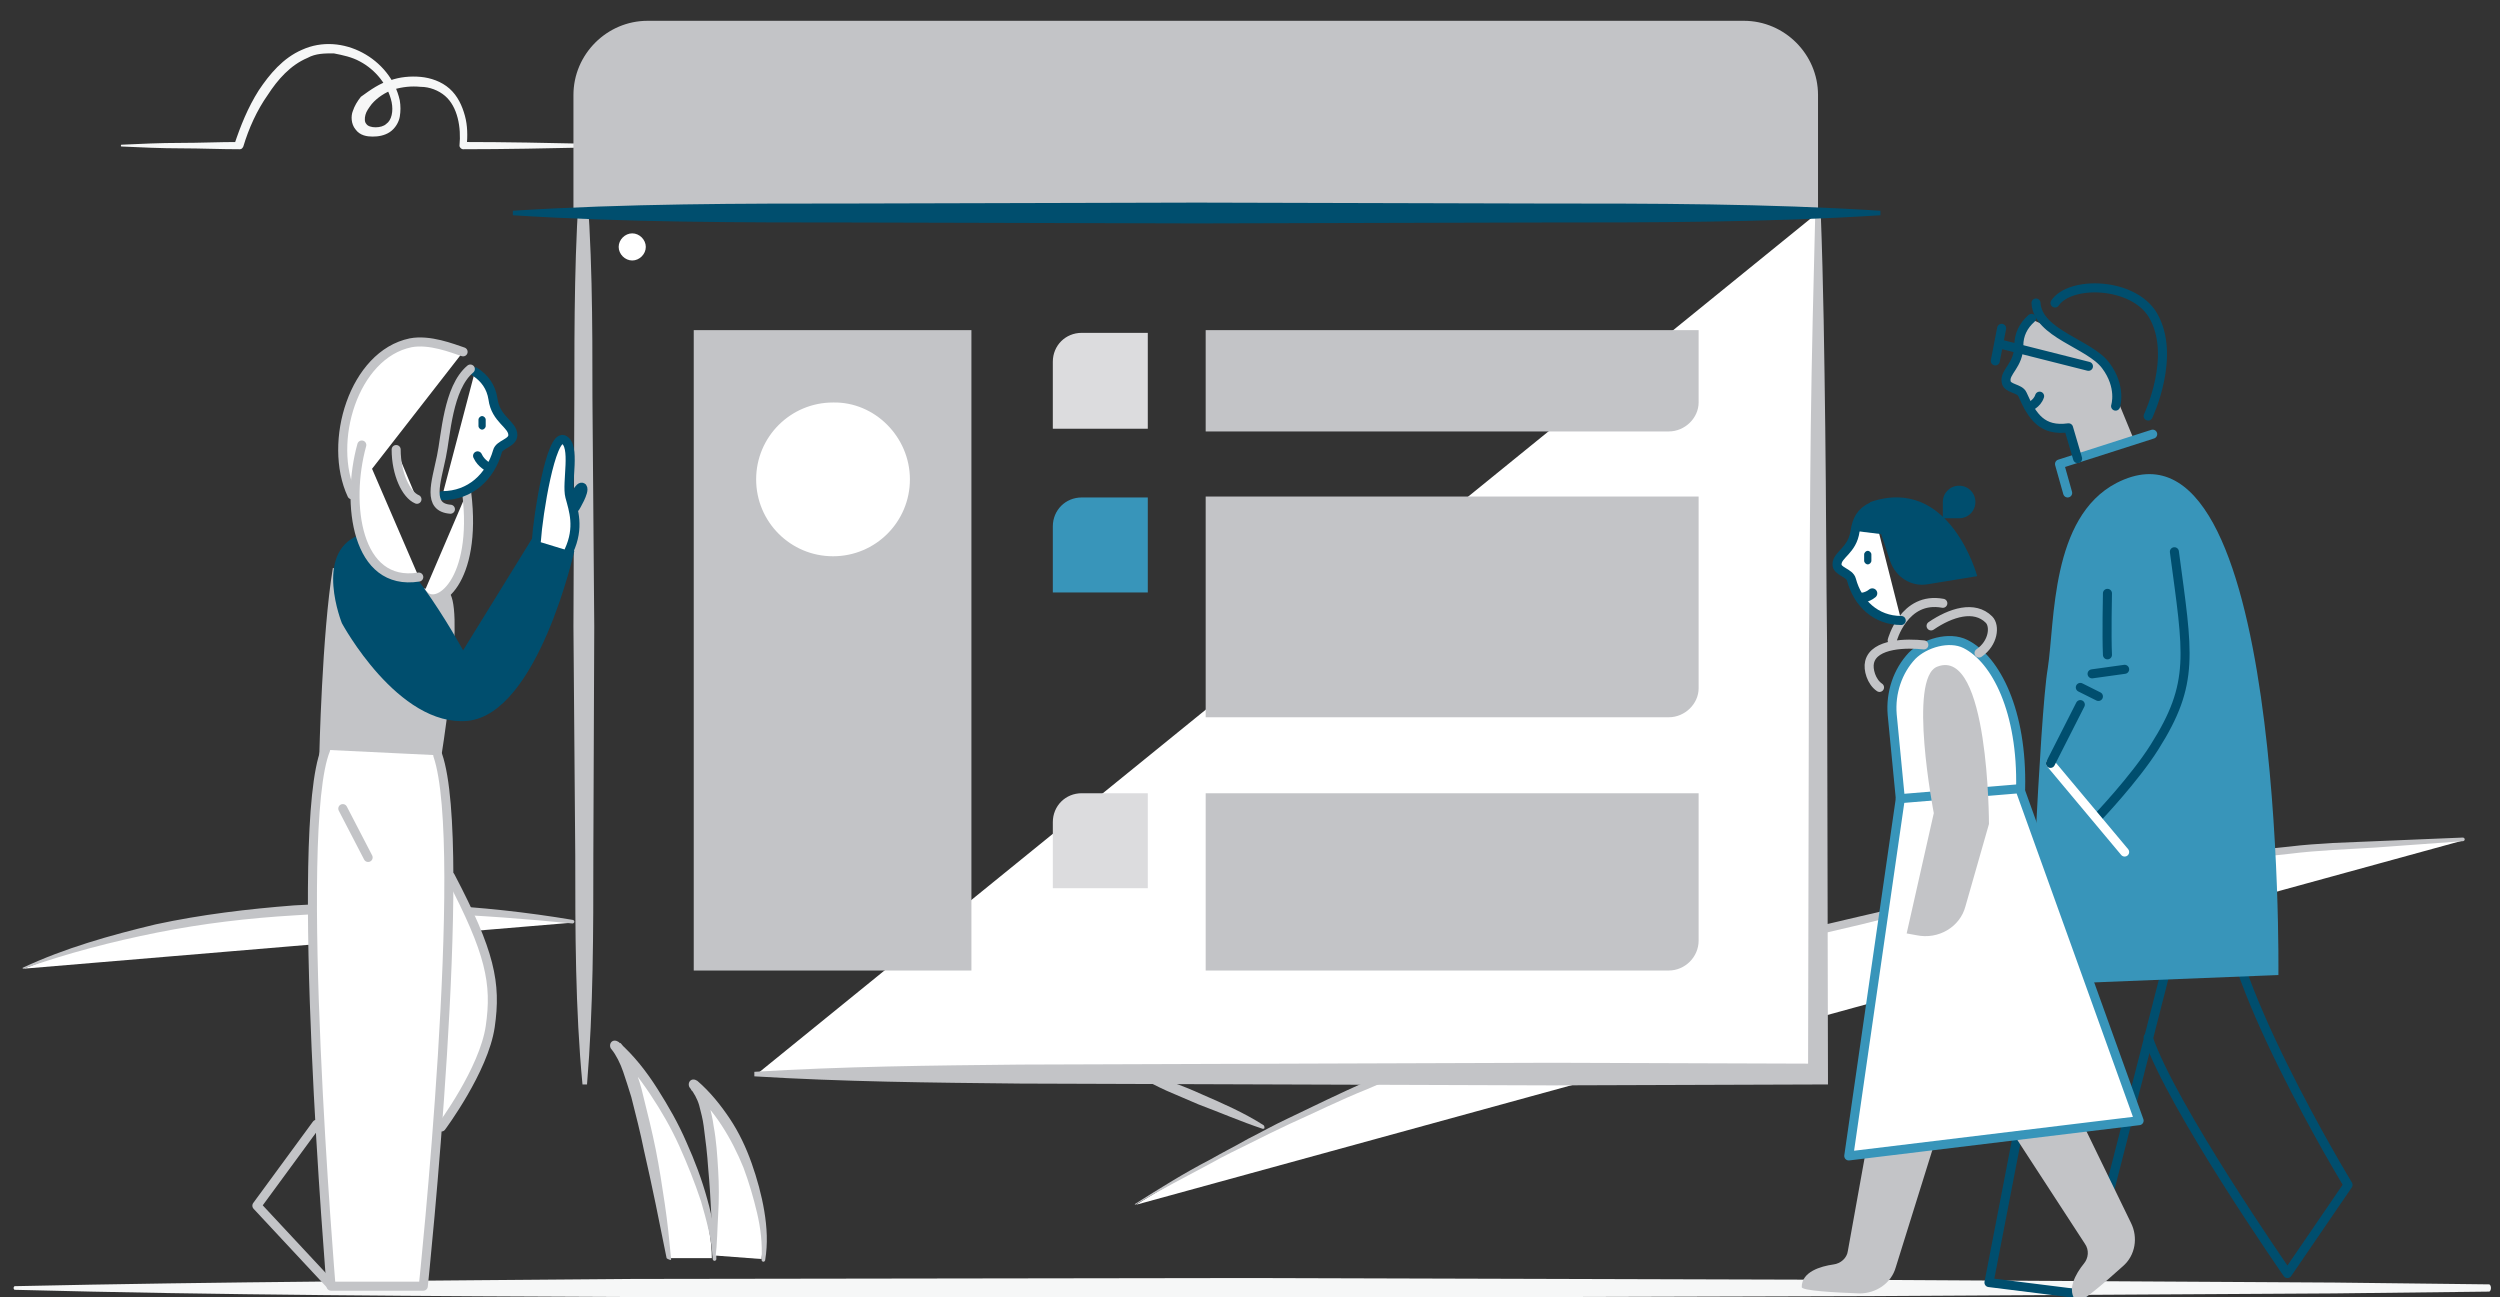 <svg id="Layer_1" xmlns="http://www.w3.org/2000/svg" viewBox="0 0 276.4 143.4"><rect x="0" y="0" width="276.4" height="143.4" fill="#333333" stroke="none"/><style>.st0{fill:#f6f7f7;} .st1{fill:#FFFFFF;} .st2{fill:#c3c4c7;} .st3{fill:#c3c4c7;} .st4{fill:#DDF8FF;} .st5{fill:#004e6e;} .st6{fill:#dcdcde;} .st7{fill:#3895ba;} .st8{fill:none;stroke:#c3c4c7;stroke-linecap:round;stroke-linejoin:round;stroke-miterlimit:10;} .st9{fill:none;stroke:#004e6e;stroke-linecap:round;stroke-linejoin:round;stroke-miterlimit:10;} .st10{fill:#004e6e;} .st11{fill:none;stroke:#3895ba;stroke-linecap:round;stroke-linejoin:round;stroke-miterlimit:10;} .st12{fill:#004e6e;} .st13{fill:none;stroke:#FFFFFF;stroke-linecap:round;stroke-linejoin:round;stroke-miterlimit:10;} .st14{fill:none;stroke:#004e6e;stroke-width:1.105;stroke-linecap:round;stroke-linejoin:round;stroke-miterlimit:10;} .st15{fill:none;}</style><path class="st0" d="M13.4 16c2.2-.1 4.3-.2 6.5-.2s4.3-.1 6.5-.1l-.5.3c.7-2.1 1.5-4.1 2.7-6 1.2-1.8 2.7-3.6 4.8-4.5 4.4-2 9.8 1 10.8 5.6.1.6.1 1.2 0 1.8-.1.6-.5 1.3-1.1 1.7-.6.4-1.3.5-1.9.5-.6 0-1.4-.1-1.9-.8-.5-.6-.5-1.5-.3-2 .2-.6.5-1.1.9-1.6 1.1-.8 2.1-1.5 3.2-1.8 1.1-.4 2.3-.5 3.4-.4 1.1.1 2.3.5 3.2 1.3.9.8 1.4 1.9 1.7 3 .3 1.1.3 2.2.2 3.4l-.4-.5c4.7 0 9.4.1 14.1.2.1 0 .2.1.2.2s-.1.2-.2.2c-4.7.1-9.4.2-14.1.2-.2 0-.4-.2-.4-.4.2-2-.2-4.3-1.6-5.5-.7-.6-1.7-1-2.7-1-1-.1-2 0-3 .3-.9.3-1.8.9-2.4 1.6-.3.4-.6.8-.7 1.2-.1.4-.1.8.1 1 .3.5 1.7.5 2.2 0 .6-.4.8-1.4.6-2.4-.4-1.9-1.8-3.6-3.5-4.5-.9-.5-1.9-.7-2.9-.9-1 0-2 0-2.9.5-1.9.8-3.3 2.4-4.4 4.1-1.2 1.7-2.1 3.7-2.7 5.7-.1.2-.2.3-.4.3-2.2 0-4.3-.1-6.5-.1s-4.3-.1-6.5-.2c-.1 0-.2 0-.1-.2-.1.1 0 0 0 0"/><path class="st1" d="M125.6 133.2s57.3-37.4 146.8-40.3"/><path class="st2" d="M125.5 133.1c2.7-1.7 5.4-3.4 8.3-4.9 1.4-.8 2.8-1.5 4.2-2.3 1.4-.7 2.8-1.5 4.3-2.2 2.9-1.4 5.8-2.8 8.7-4.1 2.9-1.3 5.8-2.6 8.8-3.8l4.5-1.8c1.5-.6 3-1.1 4.5-1.7 3-1.1 6-2.2 9.1-3.2 3.1-1 6.1-2 9.2-2.9l9.3-2.6 2.3-.6 2.3-.6 4.7-1.1c3.1-.7 6.2-1.5 9.4-2.1l9.4-1.9c3.2-.6 6.3-1 9.5-1.5 6.3-1.1 12.7-1.5 19.1-2.2 1.6-.2 3.2-.3 4.8-.4l4.8-.2 9.6-.4c.1 0 .2.1.2.2s-.1.2-.2.2l-9.6.7c-3.2.2-6.4.3-9.6.7-6.4.7-12.7 1.3-19 2.4-3.2.5-6.3.9-9.5 1.5l-9.4 1.8c-3.2.6-6.3 1.3-9.4 2.1l-4.7 1.1-2.3.6-2.3.6-9.2 2.6c-3.1.9-6.1 1.9-9.1 2.9-3.1.9-6 2.1-9.1 3.2-1.5.6-3 1.1-4.5 1.7l-4.5 1.8c-1.5.6-3 1.1-4.5 1.8l-4.4 1.9c-3 1.2-5.8 2.6-8.7 3.9-1.5.7-2.9 1.4-4.3 2.1-1.4.7-2.9 1.4-4.3 2.2-2.8 1.5-5.7 3-8.4 4.6h-.1c.1 0 .1 0 .1-.1"/><path class="st1" d="M125.7 118.7c8.7 3.4 14 6 14 6"/><path class="st2" d="M125.7 118.6c1.3.2 2.5.6 3.7 1 1.2.4 2.4.9 3.5 1.4 2.3 1 4.6 2 6.8 3.4.1.1.1.2.1.3 0 .1-.1.1-.2.1-2.4-.8-4.7-1.8-7.1-2.7-1.2-.5-2.3-1-3.5-1.5-1.1-.5-2.3-1.1-3.4-1.8 0 0-.1-.1 0-.1 0-.1.1-.1.1-.1"/><path class="st1" d="M2.6 107.1c18.7-7.4 40.3-7.8 60.8-5.1"/><path class="st2" d="M2.5 107c4.7-2.2 9.7-3.6 14.7-4.8 5.1-1.1 10.2-1.7 15.3-2.1 10.3-.6 20.7-.1 30.8 1.6.1 0 .2.1.2.2s-.1.2-.2.2c-10.2-1-20.5-1.6-30.7-.9-5.1.3-10.2.9-15.2 1.9-5 1-10 2.3-14.8 4-.1 0-.1 0-.1-.1-.1 0 0 0 0 0"/><path class="st1" d="M64.6 119.9l-.2-101.4"/><path class="st2" d="M64.4 119.9c-.8-8.4-.8-16.9-.8-25.3l-.2-25.3.1-25.3c0-8.4 0-16.9.7-25.3h.5c.8 8.4.8 16.9.8 25.3l.2 25.3-.1 25.3c0 8.4 0 16.9-.7 25.3h-.5z"/><path class="st1" d="M201 23.5v95.4H83.5"/><path class="st2" d="M201.3 23.5c.3 7.9.4 15.9.5 23.8.1 7.9.1 15.9.2 23.8l.1 47.7v1.1H201l-29.4.1-29.4-.1-29.4-.1c-9.8-.1-19.6-.2-29.4-.8v-.5c9.8-.6 19.6-.7 29.4-.8l29.4-.1 29.4-.1 29.4.1-1.1 1.1.1-47.7c.1-7.9.1-15.9.2-23.8s.3-15.9.5-23.8h.6z"/><path class="st3" d="M63.4 23.5v-13c0-4.5 3.7-8.2 8.2-8.2h121.2c4.5 0 8.2 3.7 8.2 8.2v13H63.4z"/><path class="st4" d="M207.9 23.5H56.6"/><path class="st5" d="M207.9 23.8c-12.6.8-25.2.8-37.8.8l-37.8.1-37.8-.1c-12.6 0-25.2 0-37.8-.8v-.5c12.6-.8 25.2-.8 37.8-.8l37.8-.1 37.8.1c12.6 0 25.2 0 37.8.8v.5z"/><path class="st2" d="M76.7 107.3h30.7V36.5H76.7M184.5 47.7h-51.2V36.5h54.5v8c0 1.7-1.5 3.2-3.3 3.2"/><path class="st6" d="M127 47.4h-10.6V40c0-1.8 1.4-3.2 3.2-3.2h7.3v10.6z"/><path class="st2" d="M184.5 107.3h-51.2V87.7h54.5V104c0 1.8-1.5 3.3-3.3 3.3"/><path class="st6" d="M127 98.2h-10.6v-7.3c0-1.8 1.4-3.2 3.2-3.2h7.3v10.5z"/><path class="st2" d="M184.5 79.3h-51.2V54.9h54.5v21.2c0 1.7-1.5 3.2-3.3 3.2"/><path class="st7" d="M127 65.5h-10.6v-7.3c0-1.8 1.4-3.2 3.2-3.2h7.3v10.5z"/><path class="st1" d="M100.6 53c0 4.7-3.8 8.5-8.5 8.5s-8.5-3.8-8.5-8.5 3.8-8.5 8.5-8.5c4.6-.1 8.5 3.8 8.5 8.5"/><path class="st0" d="M1.6 142.2c22.8-.5 45.6-.6 68.4-.8l68.4-.1 68.4.2 34.2.2 17.1.1 17.1.2c.1 0 .2.2.2.4s-.1.4-.2.4l-17.2.2-17.1.1-34.2.2-68.4.2-68.3-.1c-22.8-.1-45.6-.2-68.4-.8 0 0-.1-.1-.1-.2s.1-.2.1-.2"/><path class="st2" d="M229.7 50.8l-1-3.4c-2.8.4-4-1.2-5.1-3.7-.3-.7-1.7-.6-1.8-1.4-.1-1.1 1.5-1.8 1.4-4 0-1.2.2-2.8 1.4-3 0 0 5.4 2.3 8.1 5.2 1.2 3.3 1.9 4.9 1.9 4.9l1.4 3.4-6.3 2z"/><path class="st1" d="M71.4 27.3c0 .8-.7 1.5-1.5 1.5s-1.5-.7-1.5-1.5.7-1.5 1.5-1.5 1.5.7 1.5 1.5M73.8 139.1s-2.8-20.5-5.9-23.5c5.1 4.3 10.8 16.5 10.8 23.5"/><path class="st2" d="M73.7 139.1c-.8-4-1.6-8-2.5-11.9-.4-2-.9-3.9-1.4-5.9-.3-1-.6-1.9-.9-2.8-.3-.9-.8-1.9-1.3-2.5-.2-.2-.2-.6 0-.8.2-.2.5-.2.8 0 1.7 1.5 3.1 3.3 4.3 5.2 1.2 1.9 2.3 3.8 3.2 5.9.9 2 1.7 4.1 2.3 6.3.6 2.1 1 4.4 1 6.6 0 .1-.1.2-.2.2s-.2-.1-.2-.2c-.1-2.2-.7-4.3-1.3-6.4-.7-2.1-1.5-4.1-2.4-6.1-.9-2-2-3.9-3.2-5.7-1.2-1.8-2.5-3.5-4.1-4.9l.8-.8c.8.9 1.2 1.9 1.6 2.9.4 1 .7 2 .9 2.9.5 2 1 4 1.4 6 .4 2 .7 4 1 6 .3 2 .5 4 .7 6.1 0 .1 0 .1-.1.1-.3-.1-.4-.2-.4-.2"/><path class="st1" d="M78.9 138.8s.7-16.1-2.3-18.9c5.1 4.1 8.3 13.4 7.6 19.3"/><path class="st2" d="M78.8 138.8c-.1-3.2-.2-6.4-.5-9.6-.1-1.6-.3-3.2-.5-4.7-.1-.8-.3-1.5-.5-2.3-.2-.7-.6-1.4-1-1.9-.2-.2-.2-.6 0-.8.2-.2.5-.2.8 0 1.4 1.2 2.6 2.7 3.6 4.2s1.8 3.2 2.4 4.9c.6 1.7 1.1 3.5 1.4 5.3.3 1.8.4 3.6.1 5.4 0 .1-.1.2-.2.2s-.2-.1-.2-.2c.1-1.8-.1-3.5-.5-5.2-.4-1.7-.9-3.4-1.5-5-1.3-3.2-3.2-6.4-5.8-8.6l.7-.8c.7.7 1 1.6 1.3 2.4.2.8.4 1.6.5 2.4.3 1.6.4 3.2.5 4.9.1 1.6.1 3.2 0 4.9-.1 1.6-.1 3.2-.3 4.8-.1-.2-.2-.2-.3-.3 0 .1 0 0 0 0"/><path class="st1" d="M49.8 96.9c4.4 8.4 5.1 11.8 4.4 16.6-.7 4.8-5.4 11.1-5.4 11.1"/><path class="st8" d="M49.8 96.9c4.4 8.4 5.1 11.8 4.4 16.6-.7 4.8-5.4 11.1-5.4 11.1"/><path class="st3" d="M36.8 62.8c-1.2 7.2-1.5 20.8-1.5 20.8l13.4.6s2.6-15.6 1.1-18.5"/><path class="st1" d="M51.6 54.5c1.2 9.8-3.3 13.1-4.8 11.2"/><path class="st8" d="M51.6 54.5c1.2 9.8-3.3 13.1-4.8 11.2"/><path class="st1" d="M52.5 41.1c1.1.7 1.8 1.7 2 3 .3 2.3 2.2 2.8 2.2 4 0 .9-1.5 1-1.7 1.8-.8 2.8-3 4.9-6.1 4.9"/><path class="st9" d="M52.5 41.1c1.1.7 1.8 1.7 2 3 .3 2.3 2.2 2.8 2.2 4 0 .9-1.5 1-1.7 1.8-.8 2.8-3 4.9-6.1 4.9M52.8 50.4c.4.9 1.3 1.3 1.3 1.3"/><path class="st10" d="M53.3 47.5c-.2 0-.4-.2-.4-.4v-.7c0-.2.2-.4.4-.4s.4.2.4.4v.7c0 .2-.2.4-.4.4M39.6 59.2c3.8-1.6 11.6 12.7 11.6 12.7l7.9-12.8 4.4 1.8s-4 18-11.8 18.8c-7.7.7-13.9-10.8-13.9-10.8s-3.1-7.7 1.8-9.7"/><path class="st1" d="M36 82.9c-3.6 8.8.6 59.3.6 59.3h10.2s5.1-48.5 1.6-58.7"/><path class="st8" d="M36 82.9c-3.6 8.8.6 59.3.6 59.3h10.2s5.1-48.5 1.6-58.7M52 40.8c-2.5 2.1-2.7 7.4-3.2 9.7-.6 2.9-1.6 5.6 1 5.8"/><path class="st1" d="M38.9 54.7c-2.7-5.8.2-15.5 6.5-16.8 2.1-.4 4.6.6 5.8 1"/><path class="st8" d="M38.9 54.7c-2.7-5.8.2-15.5 6.5-16.8 2.1-.4 4.6.6 5.8 1M35 124.3l-6.6 9 8.2 8.8"/><path class="st1" d="M59.3 59.8c.2-3 1.6-11.7 3-11.2 1.4.6.3 4.8.7 6.3s1.1 3.4-.1 6"/><path class="st9" d="M59.3 59.8c.2-3 1.6-11.7 3-11.2 1.4.6.3 4.8.7 6.3s1.1 3.4-.1 6"/><path class="st9" d="M63.4 55.1s.7-1.5 1-1.2c.3.4-.8 2.2-.8 2.2"/><path class="st1" d="M43.8 49.7c0 2.7 1.1 5 2.3 5.5"/><path class="st8" d="M43.8 49.7c0 2.7 1.1 5 2.3 5.5M37.9 89.4l2.8 5.4"/><path class="st1" d="M40 49.2c-1.8 6.5-.6 15.7 6.3 14.6"/><path class="st8" d="M40 49.2c-1.8 6.5-.6 15.7 6.3 14.6"/><path class="st1" d="M209.2 79l.9 9.3s5.1 13.2.9 8.2c5.6 6.6 12.2-1.6 12.4-9.3.2-8.5-2.7-14.3-6.1-16-1.8-.9-4.5-.1-5.9 1.3-1.6 1.7-2.4 4.1-2.2 6.5"/><path class="st11" d="M209.2 79l.9 9.3s5.1 13.2.9 8.2c5.6 6.6 12.2-1.6 12.4-9.3.2-8.5-2.7-14.3-6.1-16-1.8-.9-4.5-.1-5.9 1.3-1.6 1.7-2.4 4.1-2.2 6.5z"/><path class="st8" d="M214.8 66.7c-4.3-.8-5.6 4.1-5.6 4.1M212.7 71.3c-1.8-.2-5.5-.2-6 1.9-.2.8.2 2.2 1.1 2.8M213.5 69.2c2.2-1.5 4.8-2.3 6.4-.7.7.7.5 2.6-1.1 3.7"/><path class="st9" d="M246.2 98.3c-1.3 8.5 13.4 32.7 13.4 32.7l-6.7 9.8s-12.8-18.4-15.4-26.1"/><path class="st9" d="M226.2 109.2l-6.3 32.6 10.4 1.3 9.9-38.7"/><path class="st7" d="M234 53.4c-7.3 3.8-6.8 15.3-7.6 20.5-.9 5.2-2.1 35-2.1 35l27.6-1.1s.8-64-17.9-54.4"/><path class="st3" d="M209.2 111.1l-4.9 27.2c-.1.8-.8 1.4-1.6 1.5-1.4.2-3.5.8-3.5 2.5 0 .4 3.6.6 6.4.7 1.8 0 3.5-1.1 4-2.9l8.3-26.6"/><path class="st3" d="M215.4 114.3l15.1 23.2c.5.7.4 1.6-.1 2.2-.9 1.1-2 3-.8 4.2.3.3 3-2 5.1-3.9 1.4-1.2 1.7-3.2.9-4.8l-12.2-25.1"/><path class="st12" d="M206.8 55.5l2.2 6.6c.6 1.7 2.3 2.8 4.1 2.5l5.5-.9s-3-11.2-11.8-8.2"/><path class="st9" d="M225.5 43.8c-.3.9-1.2 1.2-1.2 1.2"/><path class="st1" d="M210.1 88.3l-5.7 39.5 32.1-3.9-13.2-36.7z"/><path class="st11" d="M210.1 88.3l-5.7 39.5 32.1-3.9-13.2-36.7z"/><path class="st3" d="M214.2 73.7c-3.3 1.2-.4 16.2-.4 16.2l-3 13.3 1.1.2c2.4.5 4.8-.9 5.4-3.2l2.6-9.1s0-19.6-5.7-17.4"/><path class="st9" d="M240.4 61c1.5 11.3 2.3 14.5-2.2 21.6-2.2 3.5-6.3 7.8-6.3 7.8M233 65.6s-.1 4.7 0 6.8M231.3 74.5l3.6-.5M230 76l2 1"/><path class="st13" d="M226.7 84.4l8.2 9.8"/><path class="st9" d="M230 77.9l-3.3 6.5M230.9 40.5L221 38M221.3 36.3l-.7 3.6M225.1 33.5c.2 3.4 5.9 4.5 7.7 6.9 1.8 2.4 1.1 4.5 1.1 4.5"/><path class="st9" d="M227.2 33.5c1.7-2.5 8.6-2.3 10.8 1.3 2.7 4.5-.5 11.2-.5 11.2"/><path class="st11" d="M238 48l-10.3 3.3.9 3.2"/><path class="st9" d="M224.6 35.2c-.9.8-1.4 1.8-1.4 3 0 2.2-1.6 2.9-1.4 4 .1.8 1.5.7 1.8 1.4 1.1 2.5 2.2 4.1 5.1 3.7l1 3.4"/><path class="st12" d="M216.6 57.3h-1.8v-1.8c0-1 .8-1.8 1.8-1.8s1.8.8 1.8 1.8-.8 1.8-1.8 1.8"/><path class="st1" d="M207 56c-1.3.6-1.7 1.5-1.9 2.7-.3 2.2-2 2.6-2 3.7 0 .8 1.4.9 1.6 1.7.7 2.6 2.7 4.5 5.5 4.5"/><path class="st9" d="M207 56c-1.3.6-1.7 1.5-1.9 2.7-.3 2.2-2 2.6-2 3.7 0 .8 1.4.9 1.6 1.7.7 2.6 2.7 4.5 5.5 4.5"/><path class="st14" d="M207 65.6c-.6.5-1.3.5-1.3.5"/><path class="st12" d="M206.8 55.5c-.8 1.3-1.7 3.2-1.7 3.2l4.1.5-.2-2.4-2.2-1.3"/><path class="st10" d="M206.5 62.4c.2 0 .4-.2.4-.4v-.7c0-.2-.2-.4-.4-.4s-.4.2-.4.4v.7c0 .2.2.4.4.4"/><path class="st15" d="M-135.6 206.9H-14v100h-121.6z"/></svg>

